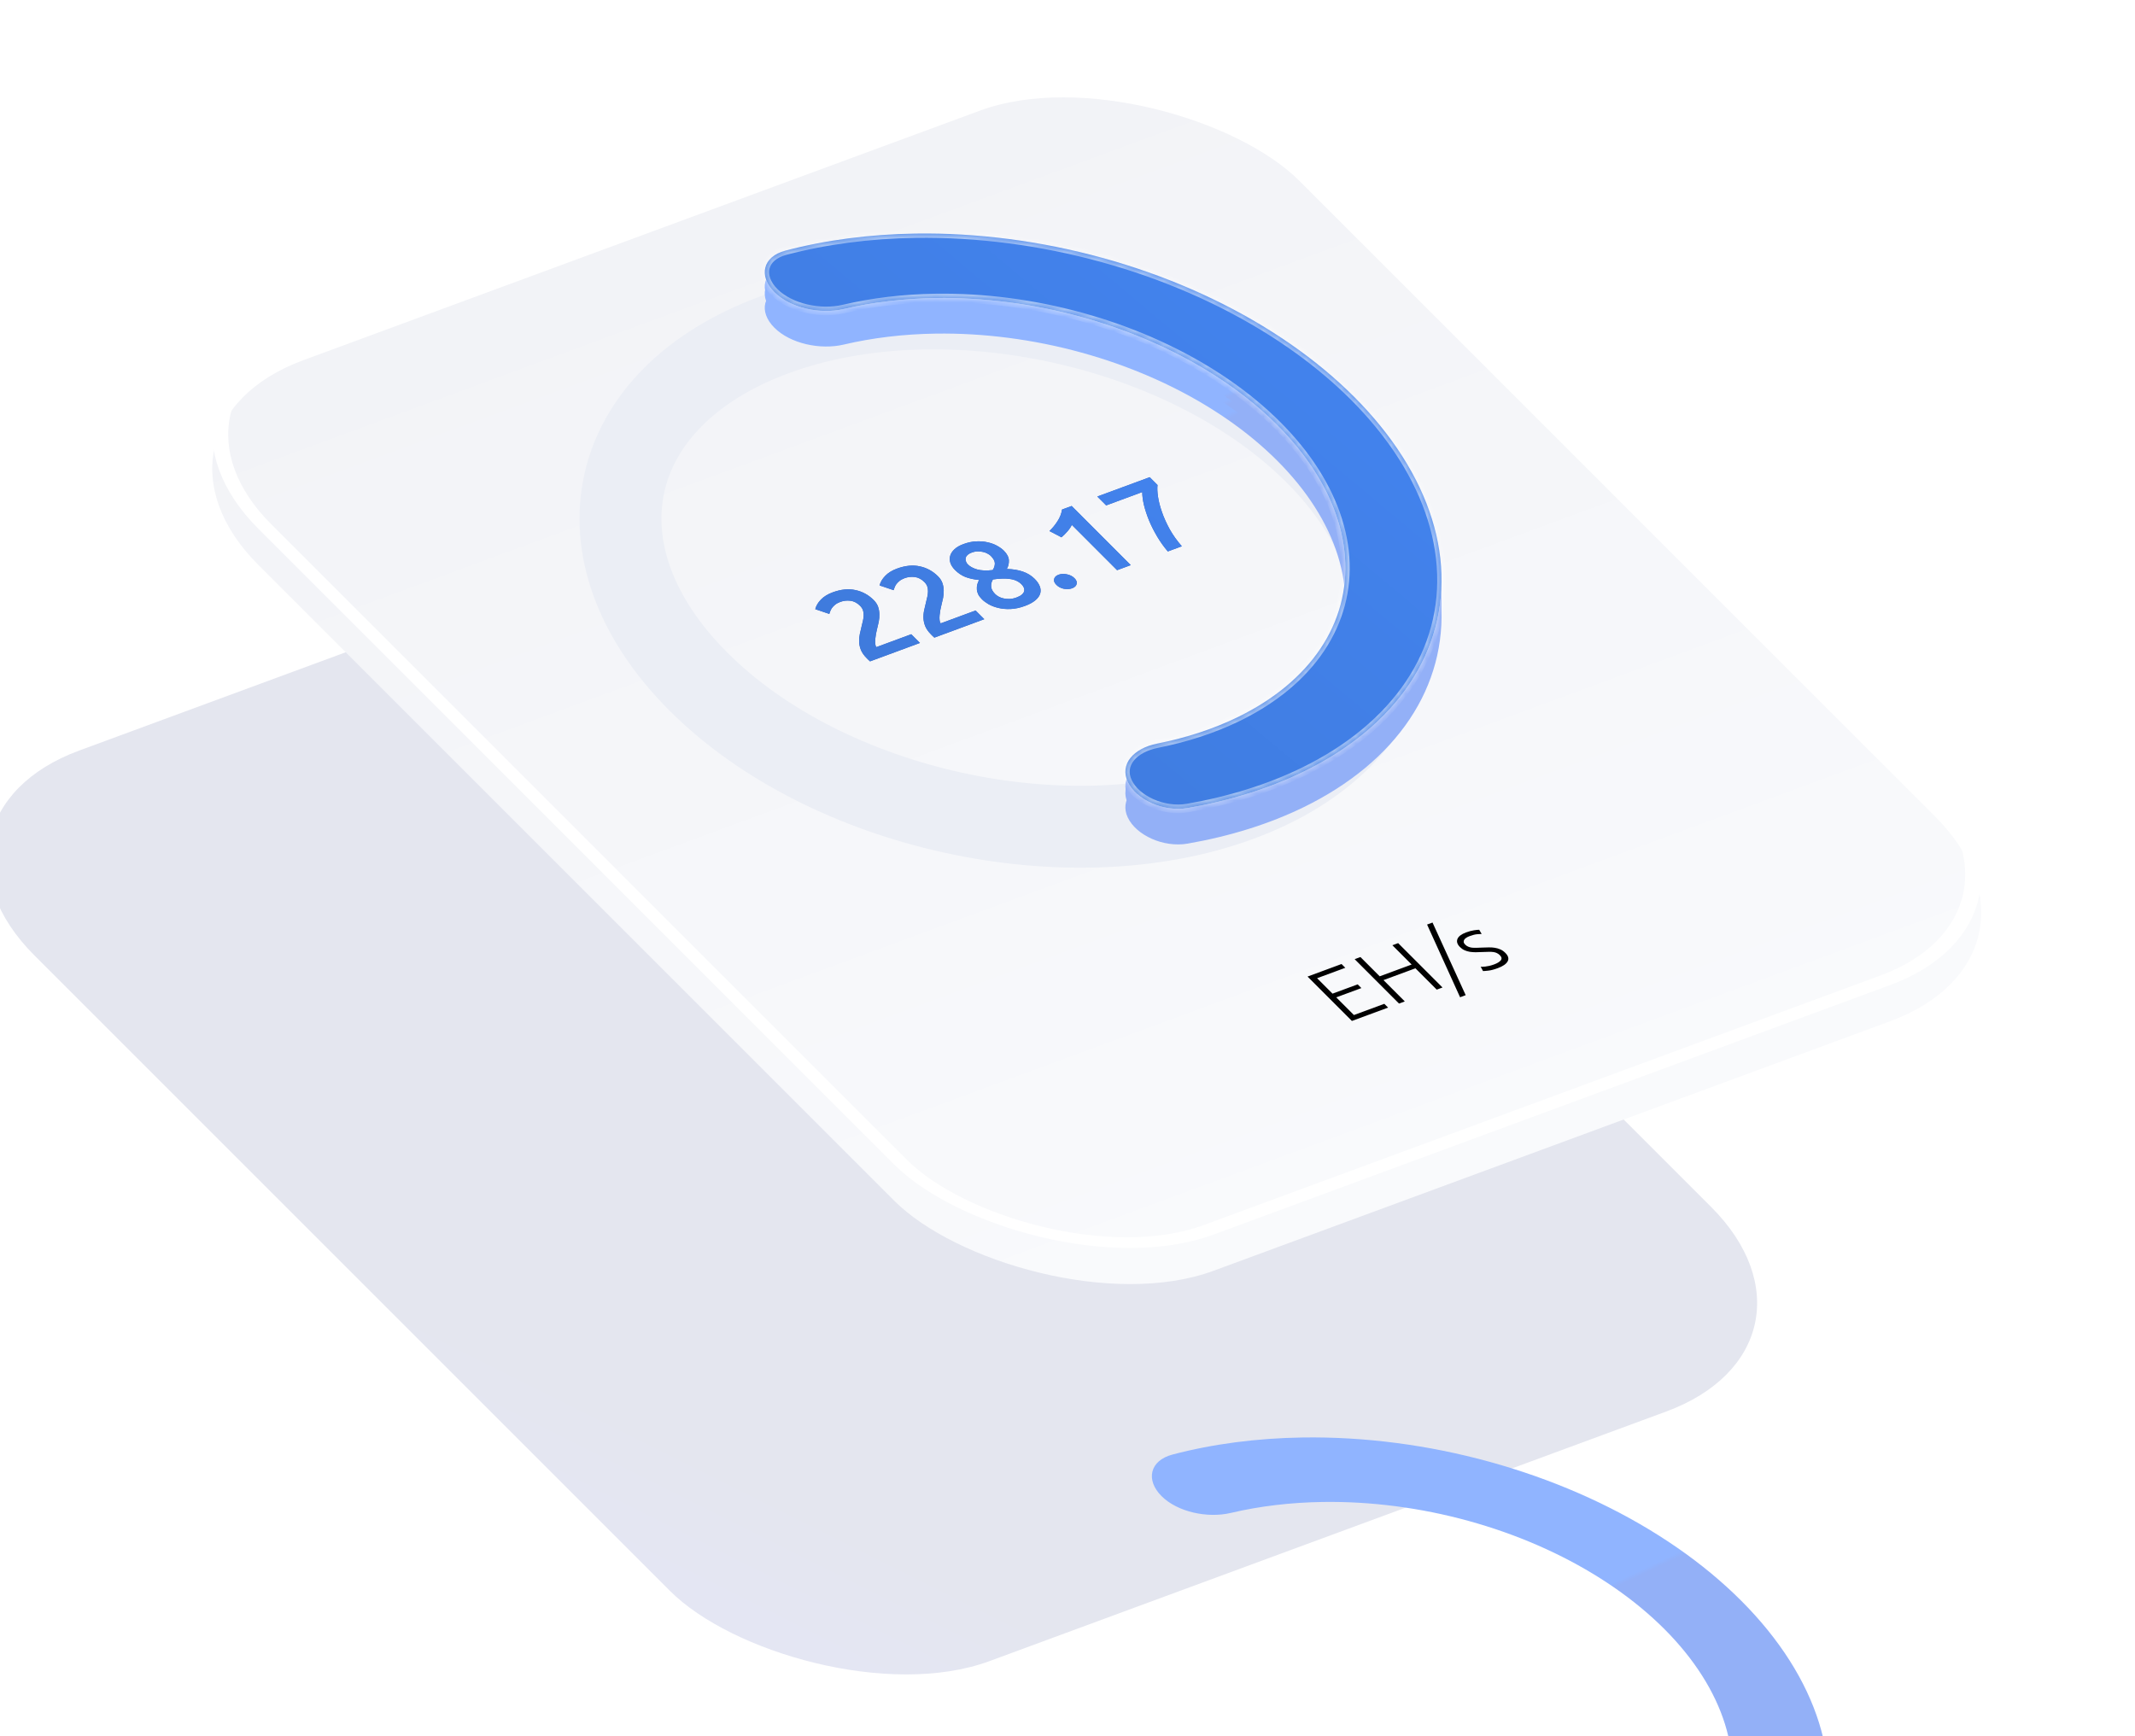 <svg width="300" height="244" viewBox="0 0 300 244" fill="none" xmlns="http://www.w3.org/2000/svg">
<g filter="url(#filter0_ddddd_424_18391)">
<rect width="155.961" height="180.973" rx="27.297" transform="matrix(0.938 -0.346 0.707 0.707 16.986 66.988)" fill="url(#paint0_linear_424_18391)"/>
</g>
<g filter="url(#filter1_i_424_18391)">
<rect width="155.961" height="180.973" rx="27.3" transform="matrix(0.938 -0.346 0.707 0.707 16.986 54.988)" fill="url(#paint1_linear_424_18391)"/>
</g>
<rect x="1.569" y="0.344" width="154.054" height="179.066" rx="26.347" transform="matrix(0.938 -0.346 0.707 0.707 16.839 55.632)" stroke="white" stroke-width="1.907"/>
<path d="M184.866 63.749C202.916 81.812 198.13 103.624 174.178 112.466C150.226 121.309 116.176 113.835 98.125 95.772C80.075 77.709 84.861 55.898 108.813 47.055C132.765 38.212 166.815 45.686 184.866 63.749Z" stroke="#EBEEF5" stroke-width="11.511"/>
<g filter="url(#filter2_ddddd_424_18391)">
<path d="M108.811 47.053C106.565 44.805 107.145 42.065 110.356 41.22C116.011 39.73 122.184 38.918 128.641 38.822C137.305 38.694 146.271 39.86 154.917 42.241C163.563 44.621 171.681 48.158 178.708 52.606C185.735 57.054 191.502 62.307 195.609 67.999C199.716 73.692 202.065 79.687 202.491 85.57C202.918 91.453 201.412 97.081 198.08 102.065C194.747 107.049 189.666 111.268 183.191 114.431C178.366 116.787 172.852 118.514 166.872 119.554C163.478 120.144 159.637 118.365 158.471 115.883C157.304 113.4 159.263 111.161 162.607 110.495C166.745 109.671 170.572 108.414 173.963 106.758C179.006 104.295 182.962 101.01 185.557 97.129C188.152 93.248 189.324 88.865 188.992 84.284C188.66 79.704 186.831 75.035 183.633 70.602C180.435 66.17 175.944 62.079 170.472 58.616C165.001 55.152 158.679 52.398 151.946 50.544C145.214 48.691 138.232 47.782 131.486 47.882C126.948 47.949 122.59 48.472 118.546 49.425C115.277 50.196 111.057 49.301 108.811 47.053Z" fill="url(#paint2_linear_424_18391)"/>
</g>
<path d="M108.811 46.053C106.565 43.805 107.145 41.065 110.356 40.22C116.011 38.73 122.184 37.918 128.641 37.822C137.305 37.694 146.271 38.86 154.917 41.241C163.563 43.621 171.681 47.158 178.708 51.606C185.735 56.054 191.502 61.307 195.609 66.999C199.716 72.692 202.065 78.687 202.491 84.57C202.918 90.453 201.412 96.081 198.08 101.065C194.747 106.049 189.666 110.268 183.191 113.431C178.366 115.787 172.852 117.514 166.872 118.554C163.478 119.144 159.637 117.365 158.471 114.883C157.304 112.4 159.263 110.161 162.607 109.495C166.745 108.671 170.572 107.414 173.963 105.758C179.006 103.295 182.962 100.01 185.557 96.129C188.152 92.248 189.324 87.865 188.992 83.284C188.66 78.704 186.831 74.035 183.633 69.602C180.435 65.17 175.944 61.079 170.472 57.616C165.001 54.152 158.679 51.398 151.946 49.544C145.214 47.691 138.232 46.782 131.486 46.882C126.948 46.949 122.59 47.472 118.546 48.425C115.277 49.196 111.057 48.301 108.811 46.053Z" fill="url(#paint3_linear_424_18391)"/>
<path d="M108.811 44.053C106.565 41.805 107.145 39.065 110.356 38.22C116.011 36.73 122.184 35.918 128.641 35.822C137.305 35.694 146.271 36.86 154.917 39.241C163.563 41.621 171.681 45.158 178.708 49.606C185.735 54.054 191.502 59.307 195.609 64.999C199.716 70.692 202.064 76.687 202.491 82.57C202.918 88.453 201.412 94.081 198.08 99.065C194.747 104.049 189.666 108.268 183.191 111.431C178.366 113.787 172.852 115.514 166.872 116.554C163.477 117.144 159.637 115.365 158.471 112.883C157.304 110.4 159.263 108.161 162.607 107.495C166.744 106.671 170.572 105.414 173.963 103.758C179.006 101.295 182.961 98.01 185.557 94.129C188.152 90.248 189.324 85.865 188.992 81.284C188.66 76.704 186.831 72.035 183.633 67.602C180.435 63.17 175.944 59.079 170.472 55.616C165.001 52.152 158.679 49.398 151.946 47.544C145.214 45.691 138.232 44.782 131.486 44.882C126.948 44.949 122.59 45.472 118.546 46.425C115.277 47.196 111.057 46.301 108.811 44.053Z" fill="url(#paint4_linear_424_18391)"/>
<path d="M108.811 43.053C106.565 40.805 107.145 38.065 110.356 37.22C116.011 35.73 122.184 34.918 128.641 34.822C137.305 34.694 146.271 35.86 154.917 38.241C163.563 40.621 171.681 44.158 178.708 48.606C185.735 53.054 191.502 58.307 195.609 63.999C199.716 69.692 202.064 75.687 202.491 81.57C202.918 87.453 201.412 93.081 198.08 98.065C194.747 103.049 189.666 107.268 183.191 110.431C178.366 112.787 172.852 114.514 166.872 115.554C163.477 116.144 159.637 114.365 158.471 111.883C157.304 109.4 159.263 107.161 162.607 106.495C166.744 105.671 170.572 104.414 173.963 102.758C179.006 100.295 182.961 97.01 185.557 93.129C188.152 89.248 189.324 84.865 188.992 80.284C188.66 75.704 186.831 71.035 183.633 66.602C180.435 62.17 175.944 58.079 170.472 54.616C165.001 51.152 158.679 48.398 151.946 46.544C145.214 44.691 138.232 43.782 131.486 43.882C126.948 43.949 122.59 44.472 118.546 45.425C115.277 46.196 111.057 45.301 108.811 43.053Z" fill="url(#paint5_linear_424_18391)"/>
<mask id="path-9-inside-1_424_18391" fill="white">
<path d="M108.811 41.053C106.565 38.805 107.145 36.065 110.356 35.22C116.011 33.73 122.184 32.918 128.641 32.822C137.305 32.694 146.271 33.86 154.917 36.241C163.563 38.621 171.681 42.158 178.708 46.606C185.735 51.054 191.502 56.307 195.609 61.999C199.716 67.692 202.064 73.687 202.491 79.57C202.918 85.453 201.412 91.081 198.08 96.065C194.747 101.049 189.666 105.268 183.191 108.431C178.366 110.787 172.852 112.514 166.872 113.554C163.477 114.144 159.637 112.365 158.471 109.883C157.304 107.4 159.263 105.161 162.607 104.495C166.744 103.671 170.572 102.414 173.963 100.758C179.006 98.295 182.961 95.01 185.557 91.129C188.152 87.248 189.324 82.865 188.992 78.284C188.66 73.704 186.831 69.035 183.633 64.602C180.435 60.17 175.944 56.079 170.472 52.616C165.001 49.152 158.679 46.398 151.946 44.544C145.214 42.691 138.232 41.782 131.486 41.882C126.948 41.949 122.59 42.472 118.546 43.425C115.277 44.196 111.057 43.301 108.811 41.053Z"/>
</mask>
<path d="M108.811 41.053C106.565 38.805 107.145 36.065 110.356 35.22C116.011 33.73 122.184 32.918 128.641 32.822C137.305 32.694 146.271 33.86 154.917 36.241C163.563 38.621 171.681 42.158 178.708 46.606C185.735 51.054 191.502 56.307 195.609 61.999C199.716 67.692 202.064 73.687 202.491 79.57C202.918 85.453 201.412 91.081 198.08 96.065C194.747 101.049 189.666 105.268 183.191 108.431C178.366 110.787 172.852 112.514 166.872 113.554C163.477 114.144 159.637 112.365 158.471 109.883C157.304 107.4 159.263 105.161 162.607 104.495C166.744 103.671 170.572 102.414 173.963 100.758C179.006 98.295 182.961 95.01 185.557 91.129C188.152 87.248 189.324 82.865 188.992 78.284C188.66 73.704 186.831 69.035 183.633 64.602C180.435 60.17 175.944 56.079 170.472 52.616C165.001 49.152 158.679 46.398 151.946 44.544C145.214 42.691 138.232 41.782 131.486 41.882C126.948 41.949 122.59 42.472 118.546 43.425C115.277 44.196 111.057 43.301 108.811 41.053Z" fill="#EBEEF5"/>
<path d="M108.811 41.053C106.565 38.805 107.145 36.065 110.356 35.22C116.011 33.73 122.184 32.918 128.641 32.822C137.305 32.694 146.271 33.86 154.917 36.241C163.563 38.621 171.681 42.158 178.708 46.606C185.735 51.054 191.502 56.307 195.609 61.999C199.716 67.692 202.064 73.687 202.491 79.57C202.918 85.453 201.412 91.081 198.08 96.065C194.747 101.049 189.666 105.268 183.191 108.431C178.366 110.787 172.852 112.514 166.872 113.554C163.477 114.144 159.637 112.365 158.471 109.883C157.304 107.4 159.263 105.161 162.607 104.495C166.744 103.671 170.572 102.414 173.963 100.758C179.006 98.295 182.961 95.01 185.557 91.129C188.152 87.248 189.324 82.865 188.992 78.284C188.66 73.704 186.831 69.035 183.633 64.602C180.435 60.17 175.944 56.079 170.472 52.616C165.001 49.152 158.679 46.398 151.946 44.544C145.214 42.691 138.232 41.782 131.486 41.882C126.948 41.949 122.59 42.472 118.546 43.425C115.277 44.196 111.057 43.301 108.811 41.053Z" fill="url(#paint6_linear_424_18391)"/>
<path d="M108.811 41.053C106.565 38.805 107.145 36.065 110.356 35.22C116.011 33.73 122.184 32.918 128.641 32.822C137.305 32.694 146.271 33.86 154.917 36.241C163.563 38.621 171.681 42.158 178.708 46.606C185.735 51.054 191.502 56.307 195.609 61.999C199.716 67.692 202.064 73.687 202.491 79.57C202.918 85.453 201.412 91.081 198.08 96.065C194.747 101.049 189.666 105.268 183.191 108.431C178.366 110.787 172.852 112.514 166.872 113.554C163.477 114.144 159.637 112.365 158.471 109.883C157.304 107.4 159.263 105.161 162.607 104.495C166.744 103.671 170.572 102.414 173.963 100.758C179.006 98.295 182.961 95.01 185.557 91.129C188.152 87.248 189.324 82.865 188.992 78.284C188.66 73.704 186.831 69.035 183.633 64.602C180.435 60.17 175.944 56.079 170.472 52.616C165.001 49.152 158.679 46.398 151.946 44.544C145.214 42.691 138.232 41.782 131.486 41.882C126.948 41.949 122.59 42.472 118.546 43.425C115.277 44.196 111.057 43.301 108.811 41.053Z" stroke="white" stroke-opacity="0.54" stroke-width="1.212" mask="url(#path-9-inside-1_424_18391)"/>
<path d="M122.771 84.33C123.059 84.618 123.263 84.931 123.384 85.269C123.496 85.6 123.557 85.944 123.566 86.302C123.578 86.648 123.549 87.003 123.478 87.368C123.4 87.726 123.318 88.079 123.231 88.428C123.181 88.611 123.134 88.825 123.09 89.071C123.046 89.317 123.012 89.56 122.989 89.798C122.966 90.036 122.965 90.261 122.987 90.472C123.001 90.674 123.055 90.83 123.148 90.938L128.046 89.129L129.268 90.352L122.255 92.942C122.181 92.882 122.1 92.808 122.012 92.72C121.916 92.624 121.844 92.552 121.796 92.504C121.413 92.12 121.141 91.739 120.98 91.36C120.822 90.97 120.736 90.586 120.721 90.208C120.707 89.831 120.74 89.457 120.821 89.088C120.902 88.719 120.987 88.354 121.076 87.993C121.147 87.715 121.211 87.445 121.268 87.183C121.326 86.921 121.356 86.675 121.358 86.444C121.362 86.202 121.329 85.973 121.26 85.758C121.182 85.535 121.047 85.328 120.855 85.136C120.44 84.72 119.985 84.483 119.492 84.425C118.998 84.366 118.523 84.421 118.067 84.589C117.77 84.699 117.527 84.833 117.336 84.991C117.146 85.148 116.993 85.309 116.88 85.471C116.777 85.629 116.699 85.784 116.647 85.935C116.586 86.077 116.547 86.19 116.528 86.274L114.556 85.607C114.681 85.123 114.945 84.675 115.347 84.264C115.752 83.841 116.299 83.502 116.988 83.248C118.165 82.813 119.24 82.706 120.215 82.926C121.192 83.135 122.045 83.603 122.771 84.33ZM131.81 80.993C132.098 81.281 132.302 81.594 132.422 81.933C132.535 82.263 132.596 82.607 132.605 82.965C132.617 83.311 132.587 83.666 132.517 84.031C132.439 84.389 132.356 84.742 132.27 85.091C132.22 85.274 132.173 85.488 132.129 85.734C132.084 85.981 132.051 86.223 132.028 86.461C132.005 86.699 132.004 86.924 132.026 87.135C132.04 87.338 132.094 87.493 132.187 87.601L137.085 85.792L138.307 87.015L131.294 89.605C131.219 89.545 131.138 89.471 131.05 89.383C130.954 89.287 130.883 89.215 130.835 89.167C130.451 88.783 130.179 88.402 130.019 88.023C129.861 87.633 129.775 87.249 129.76 86.871C129.745 86.494 129.779 86.12 129.86 85.751C129.941 85.382 130.026 85.017 130.115 84.656C130.186 84.378 130.25 84.108 130.307 83.846C130.365 83.584 130.394 83.338 130.396 83.107C130.401 82.865 130.368 82.636 130.298 82.421C130.221 82.198 130.086 81.991 129.894 81.799C129.479 81.383 129.024 81.146 128.53 81.088C128.037 81.029 127.562 81.084 127.106 81.252C126.809 81.362 126.565 81.496 126.375 81.654C126.184 81.812 126.032 81.972 125.919 82.134C125.816 82.292 125.738 82.447 125.685 82.598C125.625 82.74 125.585 82.853 125.567 82.937L123.594 82.27C123.72 81.786 123.984 81.338 124.386 80.927C124.79 80.504 125.337 80.165 126.026 79.911C127.203 79.477 128.279 79.369 129.254 79.59C130.231 79.798 131.083 80.266 131.81 80.993ZM145.387 81.348C145.731 81.692 145.971 82.041 146.107 82.396C146.244 82.75 146.261 83.094 146.159 83.427C146.056 83.761 145.827 84.075 145.469 84.371C145.123 84.663 144.642 84.923 144.027 85.15C143.306 85.416 142.631 85.561 142.002 85.586C141.373 85.61 140.8 85.559 140.282 85.433C139.764 85.307 139.31 85.135 138.919 84.918C138.531 84.69 138.217 84.455 137.977 84.215C137.737 83.976 137.56 83.74 137.445 83.509C137.333 83.266 137.272 83.031 137.264 82.804C137.247 82.57 137.267 82.343 137.325 82.125C137.383 81.907 137.467 81.701 137.578 81.507C136.834 81.431 136.193 81.29 135.654 81.084C135.117 80.867 134.633 80.542 134.201 80.11C133.89 79.799 133.674 79.473 133.553 79.135C133.435 78.784 133.422 78.445 133.514 78.115C133.606 77.786 133.805 77.477 134.112 77.189C134.419 76.9 134.837 76.658 135.367 76.463C135.993 76.231 136.591 76.104 137.161 76.079C137.742 76.051 138.279 76.094 138.77 76.208C139.272 76.318 139.718 76.481 140.109 76.698C140.5 76.915 140.819 77.147 141.067 77.395C141.506 77.835 141.739 78.285 141.764 78.746C141.782 79.2 141.683 79.602 141.47 79.955C142.351 79.98 143.108 80.105 143.74 80.331C144.383 80.554 144.932 80.893 145.387 81.348ZM139.845 83.493C139.965 83.613 140.125 83.729 140.324 83.841C140.524 83.954 140.754 84.038 141.014 84.096C141.274 84.153 141.561 84.178 141.874 84.172C142.179 84.158 142.507 84.086 142.856 83.957C143.175 83.84 143.418 83.706 143.588 83.556C143.757 83.406 143.864 83.251 143.908 83.093C143.945 82.926 143.933 82.761 143.871 82.598C143.801 82.426 143.695 82.269 143.551 82.125C143.327 81.901 143.073 81.727 142.789 81.602C142.504 81.477 142.191 81.396 141.849 81.358C141.509 81.308 141.146 81.294 140.762 81.316C140.369 81.33 139.956 81.367 139.524 81.428C139.326 81.753 139.242 82.09 139.273 82.44C139.295 82.782 139.486 83.133 139.845 83.493ZM139.214 78.112C139.11 78.008 138.967 77.908 138.783 77.811C138.602 77.703 138.391 77.622 138.15 77.569C137.918 77.512 137.666 77.485 137.393 77.487C137.12 77.49 136.84 77.544 136.554 77.65C136.267 77.755 136.054 77.883 135.914 78.034C135.776 78.172 135.7 78.32 135.685 78.479C135.661 78.63 135.682 78.781 135.746 78.933C135.802 79.076 135.89 79.208 136.01 79.328C136.313 79.632 136.749 79.864 137.318 80.027C137.897 80.185 138.622 80.213 139.492 80.111C139.7 79.782 139.8 79.46 139.791 79.147C139.774 78.825 139.582 78.48 139.214 78.112ZM150.982 81.253C151.261 81.533 151.362 81.807 151.283 82.077C151.215 82.343 151.006 82.541 150.656 82.67C150.296 82.803 149.906 82.826 149.486 82.741C149.066 82.655 148.717 82.472 148.437 82.192C148.158 81.912 148.052 81.639 148.12 81.374C148.18 81.1 148.39 80.896 148.751 80.763C149.101 80.634 149.489 80.616 149.917 80.71C150.347 80.792 150.702 80.973 150.982 81.253ZM147.462 74.624C147.893 74.213 148.273 73.75 148.6 73.235C148.938 72.716 149.15 72.173 149.235 71.605L150.587 71.106L158.891 79.416L156.967 80.127L150.604 73.759C150.486 74.033 150.289 74.33 150.014 74.65C149.739 74.97 149.452 75.257 149.153 75.51L147.462 74.624ZM164.097 77.494C163.554 76.863 163.058 76.171 162.609 75.417C162.161 74.663 161.78 73.912 161.467 73.163C161.157 72.402 160.917 71.675 160.747 70.983C160.58 70.279 160.5 69.668 160.506 69.151L155.433 71.024L154.187 69.777L161.55 67.059L162.652 68.162C162.598 68.587 162.62 69.132 162.718 69.796C162.815 70.46 163.002 71.185 163.278 71.969C163.546 72.746 163.91 73.552 164.369 74.39C164.839 75.223 165.406 76.015 166.069 76.766L164.097 77.494Z" fill="#3F65B3"/>
<path d="M122.771 84.33C123.059 84.618 123.263 84.931 123.384 85.269C123.496 85.6 123.557 85.944 123.566 86.302C123.578 86.648 123.549 87.003 123.478 87.368C123.4 87.726 123.318 88.079 123.231 88.428C123.181 88.611 123.134 88.825 123.09 89.071C123.046 89.317 123.012 89.56 122.989 89.798C122.966 90.036 122.965 90.261 122.987 90.472C123.001 90.674 123.055 90.83 123.148 90.938L128.046 89.129L129.268 90.352L122.255 92.942C122.181 92.882 122.1 92.808 122.012 92.72C121.916 92.624 121.844 92.552 121.796 92.504C121.413 92.12 121.141 91.739 120.98 91.36C120.822 90.97 120.736 90.586 120.721 90.208C120.707 89.831 120.74 89.457 120.821 89.088C120.902 88.719 120.987 88.354 121.076 87.993C121.147 87.715 121.211 87.445 121.268 87.183C121.326 86.921 121.356 86.675 121.358 86.444C121.362 86.202 121.329 85.973 121.26 85.758C121.182 85.535 121.047 85.328 120.855 85.136C120.44 84.72 119.985 84.483 119.492 84.425C118.998 84.366 118.523 84.421 118.067 84.589C117.77 84.699 117.527 84.833 117.336 84.991C117.146 85.148 116.993 85.309 116.88 85.471C116.777 85.629 116.699 85.784 116.647 85.935C116.586 86.077 116.547 86.19 116.528 86.274L114.556 85.607C114.681 85.123 114.945 84.675 115.347 84.264C115.752 83.841 116.299 83.502 116.988 83.248C118.165 82.813 119.24 82.706 120.215 82.926C121.192 83.135 122.045 83.603 122.771 84.33ZM131.81 80.993C132.098 81.281 132.302 81.594 132.422 81.933C132.535 82.263 132.596 82.607 132.605 82.965C132.617 83.311 132.587 83.666 132.517 84.031C132.439 84.389 132.356 84.742 132.27 85.091C132.22 85.274 132.173 85.488 132.129 85.734C132.084 85.981 132.051 86.223 132.028 86.461C132.005 86.699 132.004 86.924 132.026 87.135C132.04 87.338 132.094 87.493 132.187 87.601L137.085 85.792L138.307 87.015L131.294 89.605C131.219 89.545 131.138 89.471 131.05 89.383C130.954 89.287 130.883 89.215 130.835 89.167C130.451 88.783 130.179 88.402 130.019 88.023C129.861 87.633 129.775 87.249 129.76 86.871C129.745 86.494 129.779 86.12 129.86 85.751C129.941 85.382 130.026 85.017 130.115 84.656C130.186 84.378 130.25 84.108 130.307 83.846C130.365 83.584 130.394 83.338 130.396 83.107C130.401 82.865 130.368 82.636 130.298 82.421C130.221 82.198 130.086 81.991 129.894 81.799C129.479 81.383 129.024 81.146 128.53 81.088C128.037 81.029 127.562 81.084 127.106 81.252C126.809 81.362 126.565 81.496 126.375 81.654C126.184 81.812 126.032 81.972 125.919 82.134C125.816 82.292 125.738 82.447 125.685 82.598C125.625 82.74 125.585 82.853 125.567 82.937L123.594 82.27C123.72 81.786 123.984 81.338 124.386 80.927C124.79 80.504 125.337 80.165 126.026 79.911C127.203 79.477 128.279 79.369 129.254 79.59C130.231 79.798 131.083 80.266 131.81 80.993ZM145.387 81.348C145.731 81.692 145.971 82.041 146.107 82.396C146.244 82.75 146.261 83.094 146.159 83.427C146.056 83.761 145.827 84.075 145.469 84.371C145.123 84.663 144.642 84.923 144.027 85.15C143.306 85.416 142.631 85.561 142.002 85.586C141.373 85.61 140.8 85.559 140.282 85.433C139.764 85.307 139.31 85.135 138.919 84.918C138.531 84.69 138.217 84.455 137.977 84.215C137.737 83.976 137.56 83.74 137.445 83.509C137.333 83.266 137.272 83.031 137.264 82.804C137.247 82.57 137.267 82.343 137.325 82.125C137.383 81.907 137.467 81.701 137.578 81.507C136.834 81.431 136.193 81.29 135.654 81.084C135.117 80.867 134.633 80.542 134.201 80.11C133.89 79.799 133.674 79.473 133.553 79.135C133.435 78.784 133.422 78.445 133.514 78.115C133.606 77.786 133.805 77.477 134.112 77.189C134.419 76.9 134.837 76.658 135.367 76.463C135.993 76.231 136.591 76.104 137.161 76.079C137.742 76.051 138.279 76.094 138.77 76.208C139.272 76.318 139.718 76.481 140.109 76.698C140.5 76.915 140.819 77.147 141.067 77.395C141.506 77.835 141.739 78.285 141.764 78.746C141.782 79.2 141.683 79.602 141.47 79.955C142.351 79.98 143.108 80.105 143.74 80.331C144.383 80.554 144.932 80.893 145.387 81.348ZM139.845 83.493C139.965 83.613 140.125 83.729 140.324 83.841C140.524 83.954 140.754 84.038 141.014 84.096C141.274 84.153 141.561 84.178 141.874 84.172C142.179 84.158 142.507 84.086 142.856 83.957C143.175 83.84 143.418 83.706 143.588 83.556C143.757 83.406 143.864 83.251 143.908 83.093C143.945 82.926 143.933 82.761 143.871 82.598C143.801 82.426 143.695 82.269 143.551 82.125C143.327 81.901 143.073 81.727 142.789 81.602C142.504 81.477 142.191 81.396 141.849 81.358C141.509 81.308 141.146 81.294 140.762 81.316C140.369 81.33 139.956 81.367 139.524 81.428C139.326 81.753 139.242 82.09 139.273 82.44C139.295 82.782 139.486 83.133 139.845 83.493ZM139.214 78.112C139.11 78.008 138.967 77.908 138.783 77.811C138.602 77.703 138.391 77.622 138.15 77.569C137.918 77.512 137.666 77.485 137.393 77.487C137.12 77.49 136.84 77.544 136.554 77.65C136.267 77.755 136.054 77.883 135.914 78.034C135.776 78.172 135.7 78.32 135.685 78.479C135.661 78.63 135.682 78.781 135.746 78.933C135.802 79.076 135.89 79.208 136.01 79.328C136.313 79.632 136.749 79.864 137.318 80.027C137.897 80.185 138.622 80.213 139.492 80.111C139.7 79.782 139.8 79.46 139.791 79.147C139.774 78.825 139.582 78.48 139.214 78.112ZM150.982 81.253C151.261 81.533 151.362 81.807 151.283 82.077C151.215 82.343 151.006 82.541 150.656 82.67C150.296 82.803 149.906 82.826 149.486 82.741C149.066 82.655 148.717 82.472 148.437 82.192C148.158 81.912 148.052 81.639 148.12 81.374C148.18 81.1 148.39 80.896 148.751 80.763C149.101 80.634 149.489 80.616 149.917 80.71C150.347 80.792 150.702 80.973 150.982 81.253ZM147.462 74.624C147.893 74.213 148.273 73.75 148.6 73.235C148.938 72.716 149.15 72.173 149.235 71.605L150.587 71.106L158.891 79.416L156.967 80.127L150.604 73.759C150.486 74.033 150.289 74.33 150.014 74.65C149.739 74.97 149.452 75.257 149.153 75.51L147.462 74.624ZM164.097 77.494C163.554 76.863 163.058 76.171 162.609 75.417C162.161 74.663 161.78 73.912 161.467 73.163C161.157 72.402 160.917 71.675 160.747 70.983C160.58 70.279 160.5 69.668 160.506 69.151L155.433 71.024L154.187 69.777L161.55 67.059L162.652 68.162C162.598 68.587 162.62 69.132 162.718 69.796C162.815 70.46 163.002 71.185 163.278 71.969C163.546 72.746 163.91 73.552 164.369 74.39C164.839 75.223 165.406 76.015 166.069 76.766L164.097 77.494Z" fill="url(#paint7_linear_424_18391)"/>
<path d="M189.963 143.474L183.731 137.237L188.505 135.474L189.036 136.005L185.073 137.468L187.24 139.637L190.773 138.333L191.295 138.855L187.762 140.159L190.244 142.643L194.517 141.066L195.048 141.597L189.963 143.474ZM195.651 132.836L196.462 132.537L202.695 138.773L201.883 139.073L198.889 136.076L194.401 137.733L197.395 140.73L196.584 141.03L190.351 134.793L191.163 134.493L193.87 137.202L198.358 135.545L195.651 132.836ZM205.951 139.851L205.163 140.142L200.527 129.927L201.291 129.645L205.951 139.851ZM209.941 135.532C210.387 135.367 210.699 135.178 210.877 134.964C211.058 134.741 211.016 134.498 210.752 134.234C210.627 134.108 210.491 134.01 210.345 133.941C210.207 133.869 210.043 133.818 209.852 133.791C209.66 133.763 209.432 133.752 209.167 133.76C208.91 133.764 208.594 133.774 208.217 133.79C207.915 133.803 207.624 133.812 207.345 133.817C207.06 133.815 206.79 133.795 206.535 133.758C206.274 133.715 206.027 133.642 205.794 133.539C205.56 133.436 205.345 133.286 205.147 133.088C204.769 132.71 204.65 132.335 204.79 131.963C204.938 131.588 205.343 131.279 206.003 131.035C206.425 130.879 206.798 130.778 207.123 130.732C207.455 130.684 207.698 130.66 207.851 130.66L208.194 131.249C208.062 131.248 207.851 131.26 207.561 131.285C207.278 131.307 206.918 131.399 206.48 131.561C206.305 131.626 206.153 131.702 206.024 131.791C205.896 131.871 205.803 131.963 205.744 132.067C205.678 132.165 205.655 132.272 205.673 132.389C205.685 132.499 205.755 132.617 205.88 132.743C206.006 132.869 206.146 132.966 206.3 133.032C206.453 133.099 206.626 133.146 206.817 133.174C207.01 133.193 207.224 133.2 207.459 133.195C207.702 133.188 207.975 133.177 208.278 133.164C208.589 133.148 208.89 133.139 209.183 133.138C209.478 133.128 209.763 133.146 210.038 133.192C210.307 133.232 210.568 133.308 210.821 133.42C211.069 133.526 211.303 133.69 211.525 133.912C211.945 134.332 212.052 134.728 211.846 135.099C211.648 135.468 211.187 135.786 210.463 136.054C209.922 136.253 209.472 136.37 209.114 136.404C208.761 136.444 208.519 136.463 208.388 136.462L208.06 135.856C208.096 135.86 208.169 135.862 208.278 135.862C208.382 135.857 208.519 135.847 208.69 135.833C208.856 135.813 209.042 135.781 209.249 135.738C209.464 135.691 209.695 135.623 209.941 135.532Z" fill="black"/>
<defs>
<filter id="filter0_ddddd_424_18391" x="0.486" y="17.37" width="281.47" height="208.295" filterUnits="userSpaceOnUse" color-interpolation-filters="sRGB">
<feFlood flood-opacity="0" result="BackgroundImageFix"/>
<feColorMatrix in="SourceAlpha" type="matrix" values="0 0 0 0 0 0 0 0 0 0 0 0 0 0 0 0 0 0 127 0" result="hardAlpha"/>
<feOffset/>
<feColorMatrix type="matrix" values="0 0 0 0 0 0 0 0 0 0 0 0 0 0 0 0 0 0 0.05 0"/>
<feBlend mode="normal" in2="BackgroundImageFix" result="effect1_dropShadow_424_18391"/>
<feColorMatrix in="SourceAlpha" type="matrix" values="0 0 0 0 0 0 0 0 0 0 0 0 0 0 0 0 0 0 127 0" result="hardAlpha"/>
<feOffset dx="-0.716" dy="1.431"/>
<feGaussianBlur stdDeviation="2.147"/>
<feColorMatrix type="matrix" values="0 0 0 0 0 0 0 0 0 0 0 0 0 0 0 0 0 0 0.05 0"/>
<feBlend mode="normal" in2="effect1_dropShadow_424_18391" result="effect2_dropShadow_424_18391"/>
<feColorMatrix in="SourceAlpha" type="matrix" values="0 0 0 0 0 0 0 0 0 0 0 0 0 0 0 0 0 0 127 0" result="hardAlpha"/>
<feOffset dx="-4.293" dy="6.44"/>
<feGaussianBlur stdDeviation="3.935"/>
<feColorMatrix type="matrix" values="0 0 0 0 0 0 0 0 0 0 0 0 0 0 0 0 0 0 0.04 0"/>
<feBlend mode="normal" in2="effect2_dropShadow_424_18391" result="effect3_dropShadow_424_18391"/>
<feColorMatrix in="SourceAlpha" type="matrix" values="0 0 0 0 0 0 0 0 0 0 0 0 0 0 0 0 0 0 127 0" result="hardAlpha"/>
<feOffset dx="-9.302" dy="14.31"/>
<feGaussianBlur stdDeviation="5.366"/>
<feColorMatrix type="matrix" values="0 0 0 0 0 0 0 0 0 0 0 0 0 0 0 0 0 0 0.03 0"/>
<feBlend mode="normal" in2="effect3_dropShadow_424_18391" result="effect4_dropShadow_424_18391"/>
<feColorMatrix in="SourceAlpha" type="matrix" values="0 0 0 0 0 0 0 0 0 0 0 0 0 0 0 0 0 0 127 0" result="hardAlpha"/>
<feOffset dx="-17.173" dy="25.759"/>
<feGaussianBlur stdDeviation="6.082"/>
<feColorMatrix type="matrix" values="0 0 0 0 0 0 0 0 0 0 0 0 0 0 0 0 0 0 0.01 0"/>
<feBlend mode="normal" in2="effect4_dropShadow_424_18391" result="effect5_dropShadow_424_18391"/>
<feBlend mode="normal" in="SourceGraphic" in2="effect5_dropShadow_424_18391" result="shape"/>
</filter>
<filter id="filter1_i_424_18391" x="29.825" y="8.233" width="248.552" height="172.593" filterUnits="userSpaceOnUse" color-interpolation-filters="sRGB">
<feFlood flood-opacity="0" result="BackgroundImageFix"/>
<feBlend mode="normal" in="SourceGraphic" in2="BackgroundImageFix" result="shape"/>
<feColorMatrix in="SourceAlpha" type="matrix" values="0 0 0 0 0 0 0 0 0 0 0 0 0 0 0 0 0 0 127 0" result="hardAlpha"/>
<feOffset dy="5.086"/>
<feGaussianBlur stdDeviation="8.9"/>
<feComposite in2="hardAlpha" operator="arithmetic" k2="-1" k3="1"/>
<feColorMatrix type="matrix" values="0 0 0 0 0 0 0 0 0 0 0 0 0 0 0 0 0 0 0.04 0"/>
<feBlend mode="normal" in2="shape" result="effect1_innerShadow_424_18391"/>
</filter>
<filter id="filter2_ddddd_424_18391" x="91.693" y="31.717" width="177.09" height="211.721" filterUnits="userSpaceOnUse" color-interpolation-filters="sRGB">
<feFlood flood-opacity="0" result="BackgroundImageFix"/>
<feColorMatrix in="SourceAlpha" type="matrix" values="0 0 0 0 0 0 0 0 0 0 0 0 0 0 0 0 0 0 127 0" result="hardAlpha"/>
<feOffset/>
<feColorMatrix type="matrix" values="0 0 0 0 0.008 0 0 0 0 0.376 0 0 0 0 0.969 0 0 0 0.2 0"/>
<feBlend mode="normal" in2="BackgroundImageFix" result="effect1_dropShadow_424_18391"/>
<feColorMatrix in="SourceAlpha" type="matrix" values="0 0 0 0 0 0 0 0 0 0 0 0 0 0 0 0 0 0 127 0" result="hardAlpha"/>
<feOffset dx="1.577" dy="5.518"/>
<feGaussianBlur stdDeviation="6.307"/>
<feColorMatrix type="matrix" values="0 0 0 0 0.008 0 0 0 0 0.376 0 0 0 0 0.969 0 0 0 0.2 0"/>
<feBlend mode="normal" in2="effect1_dropShadow_424_18391" result="effect2_dropShadow_424_18391"/>
<feColorMatrix in="SourceAlpha" type="matrix" values="0 0 0 0 0 0 0 0 0 0 0 0 0 0 0 0 0 0 127 0" result="hardAlpha"/>
<feOffset dx="7.095" dy="22.074"/>
<feGaussianBlur stdDeviation="11.431"/>
<feColorMatrix type="matrix" values="0 0 0 0 0.008 0 0 0 0 0.376 0 0 0 0 0.969 0 0 0 0.17 0"/>
<feBlend mode="normal" in2="effect2_dropShadow_424_18391" result="effect3_dropShadow_424_18391"/>
<feColorMatrix in="SourceAlpha" type="matrix" values="0 0 0 0 0 0 0 0 0 0 0 0 0 0 0 0 0 0 127 0" result="hardAlpha"/>
<feOffset dx="16.555" dy="48.878"/>
<feGaussianBlur stdDeviation="15.373"/>
<feColorMatrix type="matrix" values="0 0 0 0 0.008 0 0 0 0 0.376 0 0 0 0 0.969 0 0 0 0.1 0"/>
<feBlend mode="normal" in2="effect3_dropShadow_424_18391" result="effect4_dropShadow_424_18391"/>
<feColorMatrix in="SourceAlpha" type="matrix" values="0 0 0 0 0 0 0 0 0 0 0 0 0 0 0 0 0 0 127 0" result="hardAlpha"/>
<feOffset dx="29.169" dy="86.718"/>
<feGaussianBlur stdDeviation="18.526"/>
<feColorMatrix type="matrix" values="0 0 0 0 0.008 0 0 0 0 0.376 0 0 0 0 0.969 0 0 0 0.03 0"/>
<feBlend mode="normal" in2="effect4_dropShadow_424_18391" result="effect5_dropShadow_424_18391"/>
<feBlend mode="normal" in="SourceGraphic" in2="effect5_dropShadow_424_18391" result="shape"/>
</filter>
<linearGradient id="paint0_linear_424_18391" x1="24.388" y1="147.467" x2="3.356" y2="156.581" gradientUnits="userSpaceOnUse">
<stop offset="0.029" stop-color="#E4E6EF"/>
<stop offset="1" stop-color="#E4E6F3"/>
</linearGradient>
<linearGradient id="paint1_linear_424_18391" x1="77.981" y1="0" x2="77.981" y2="180.973" gradientUnits="userSpaceOnUse">
<stop stop-color="#F2F3F7"/>
<stop offset="1" stop-color="#F9FAFC"/>
</linearGradient>
<linearGradient id="paint2_linear_424_18391" x1="57.636" y1="113.044" x2="57.917" y2="113.643" gradientUnits="userSpaceOnUse">
<stop stop-color="#90B4FF"/>
<stop offset="1" stop-color="#93B0F7"/>
</linearGradient>
<linearGradient id="paint3_linear_424_18391" x1="57.636" y1="112.044" x2="57.917" y2="112.643" gradientUnits="userSpaceOnUse">
<stop stop-color="#90B4FF"/>
<stop offset="1" stop-color="#93B0F7"/>
</linearGradient>
<linearGradient id="paint4_linear_424_18391" x1="57.636" y1="110.044" x2="57.917" y2="110.643" gradientUnits="userSpaceOnUse">
<stop stop-color="#90B4FF"/>
<stop offset="1" stop-color="#93B0F7"/>
</linearGradient>
<linearGradient id="paint5_linear_424_18391" x1="57.636" y1="109.044" x2="57.917" y2="109.643" gradientUnits="userSpaceOnUse">
<stop stop-color="#90B4FF"/>
<stop offset="1" stop-color="#93B0F7"/>
</linearGradient>
<linearGradient id="paint6_linear_424_18391" x1="187.027" y1="165.341" x2="240.159" y2="101.828" gradientUnits="userSpaceOnUse">
<stop stop-color="#3F7BDD"/>
<stop offset="1" stop-color="#4282EC"/>
</linearGradient>
<linearGradient id="paint7_linear_424_18391" x1="138.864" y1="100.317" x2="159.207" y2="67.699" gradientUnits="userSpaceOnUse">
<stop stop-color="#3F7BDD"/>
<stop offset="1" stop-color="#4282EC"/>
</linearGradient>
</defs>
</svg>

